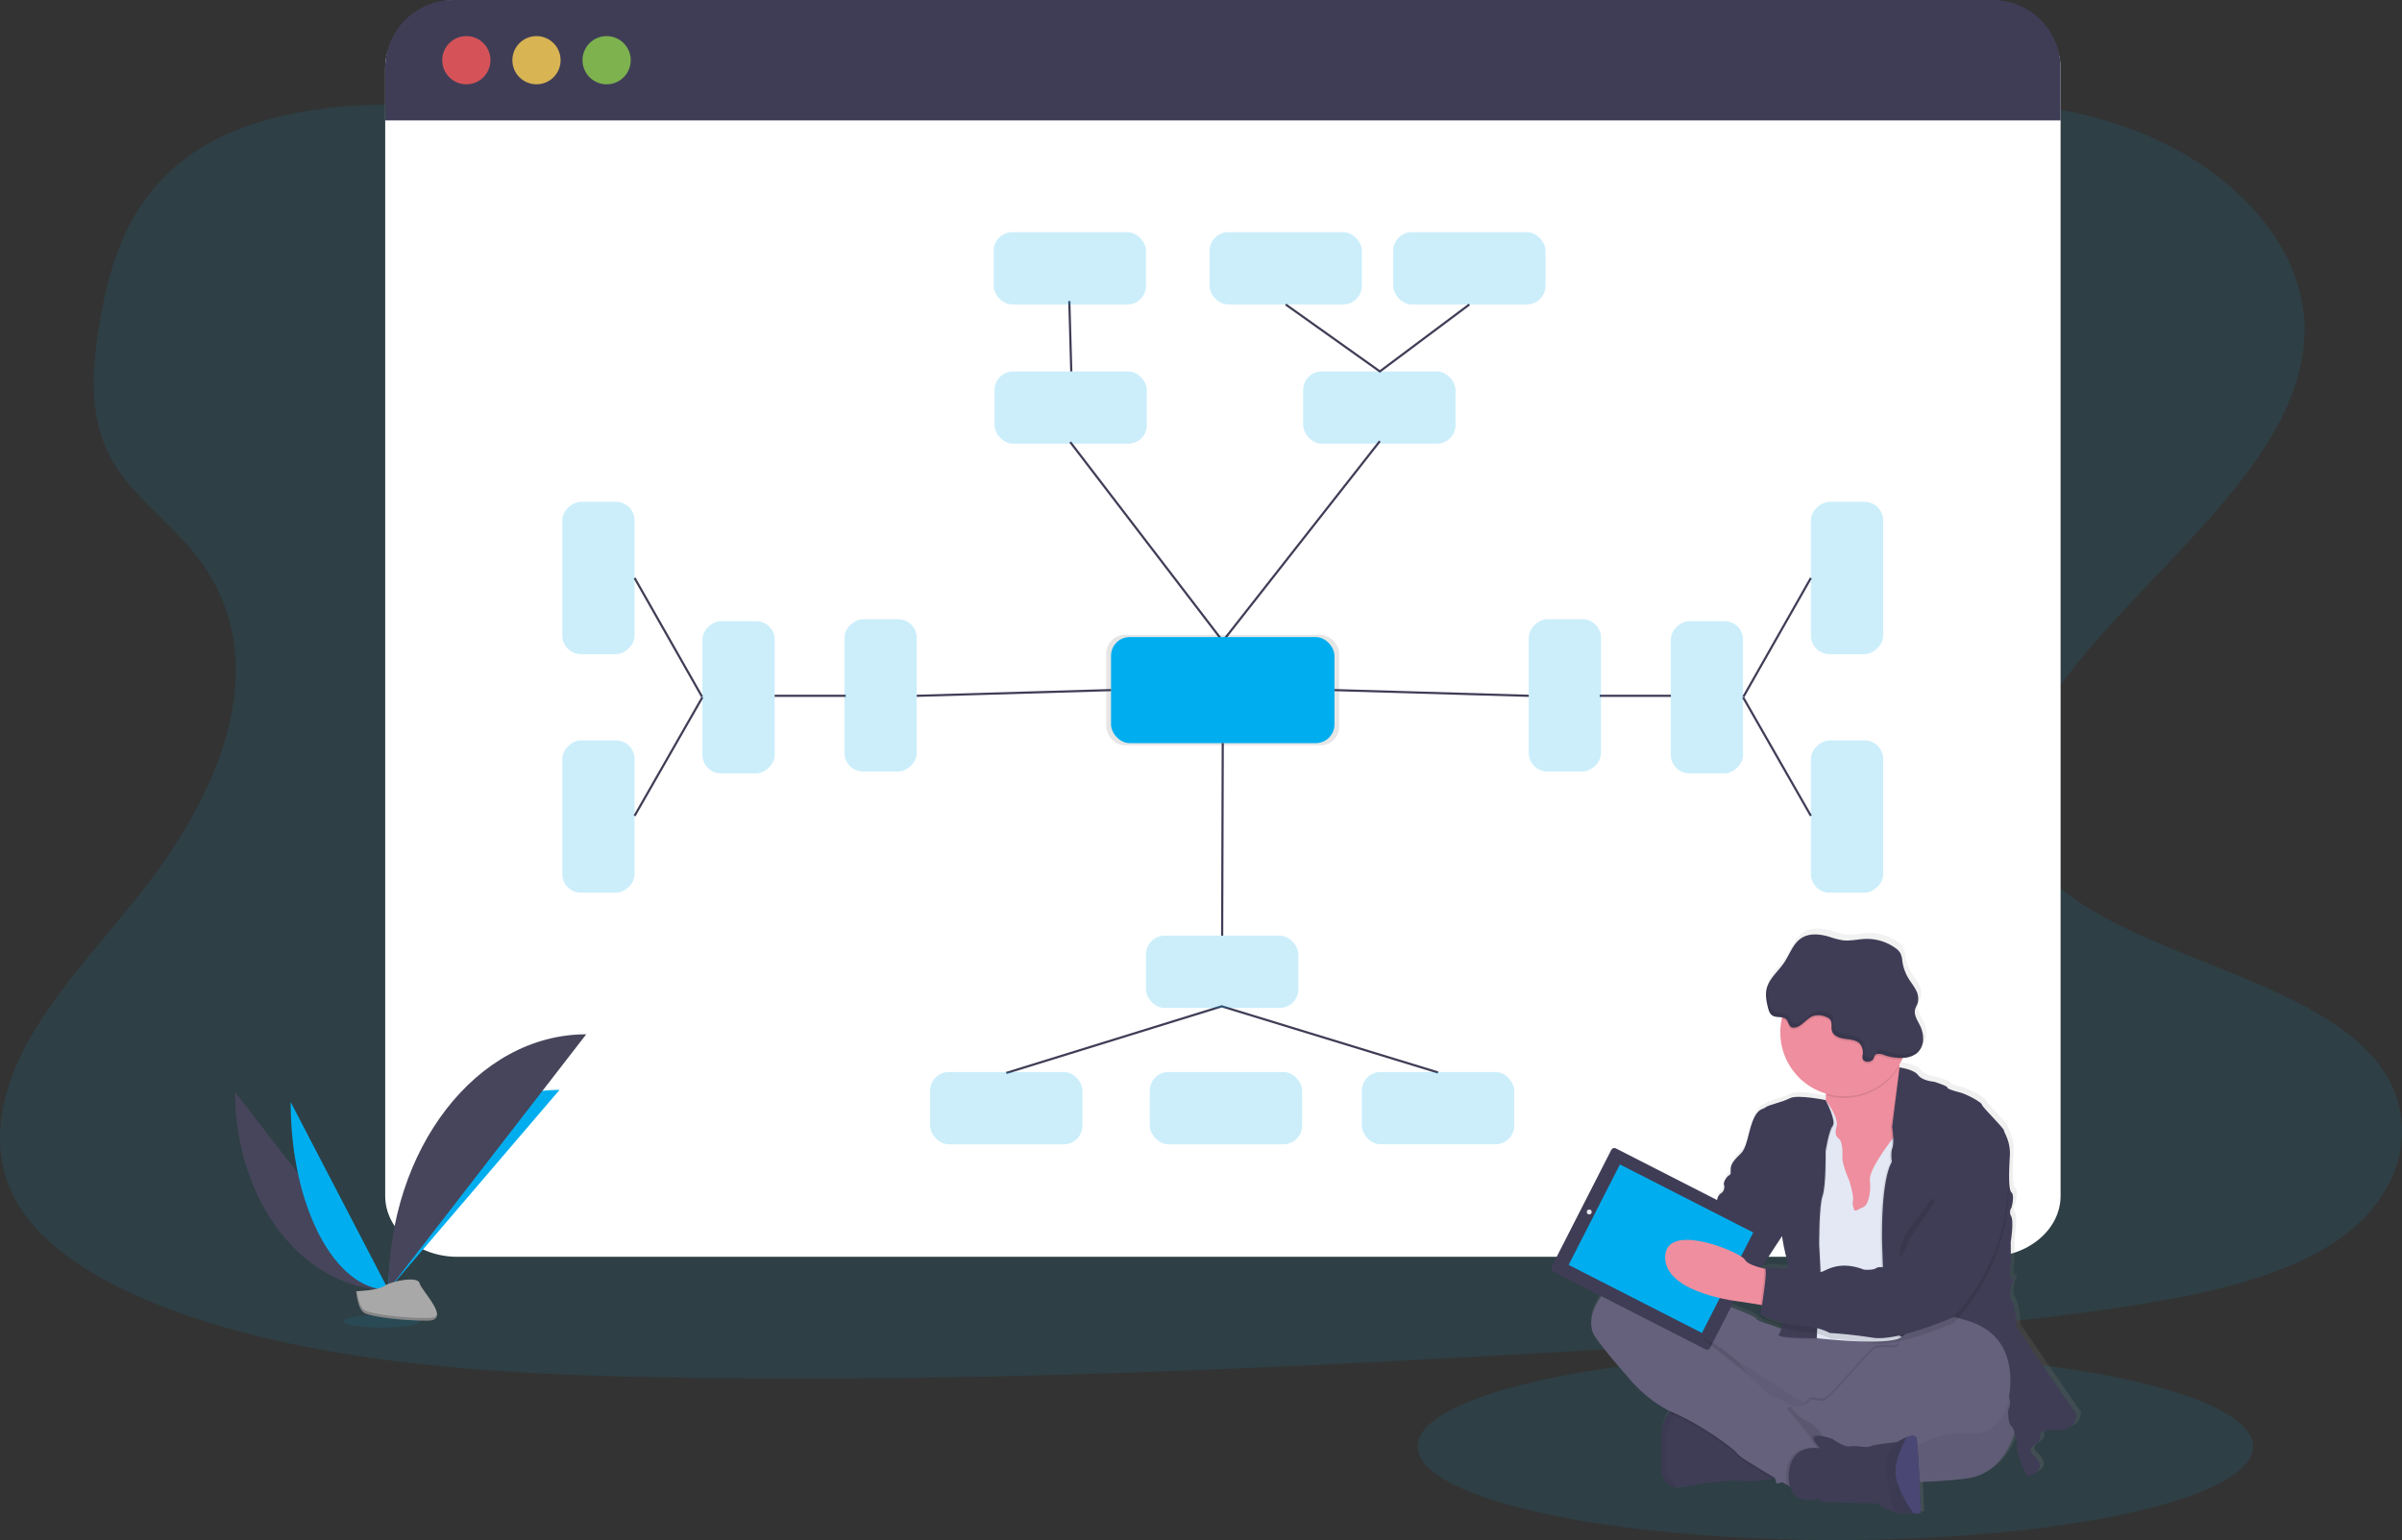 <svg data-name="Layer 1" xmlns="http://www.w3.org/2000/svg" width="1103.79" height="707.8">
    <rect width="100%" height="100%" fill="#333333" stroke="none"/>
    <defs>
        <linearGradient id="a" x1="891.82" y1="790.72" x2="891.82" y2="522.9" gradientUnits="userSpaceOnUse">
            <stop offset="0" stop-color="gray" stop-opacity=".25"/>
            <stop offset=".54" stop-color="gray" stop-opacity=".12"/>
            <stop offset="1" stop-color="gray" stop-opacity=".1"/>
        </linearGradient>
    </defs>
    <ellipse cx="843.39" cy="664.8" rx="192" ry="43" fill="#00aeef" opacity=".1"/>
    <path d="M625.02 26.79c0 156.1 97.93 282.41 219 282.41" fill="#00aeef" opacity=".1"/>
    <path d="M627.42 130.03c-70.75.54-138.73-15.45-203.73-33.27S294.22 58.9 224.9 50.72c-44.62-5.27-95.4-4.44-130.47 16-33.75 19.66-43.74 51.89-48.67 81.63-3.71 22.38-5.52 45.86 7.54 66.22 9.02 14.13 24.6 25.73 35.6 39.19 38.26 46.83 14.53 107.1-23.41 155.51-17.79 22.71-38.6 44.5-52.1 68.48s-19.18 51.1-5.79 74.6c13.28 23.28 43.54 40 76.09 51.45 66.13 23.1 143.21 27.7 218.26 29.16 166.14 3.25 332.71-6.63 498.83-16.5 61.47-3.66 123.22-7.34 183.48-17.15 33.46-5.45 67.92-13.44 91.74-30.61 30.25-21.8 36.68-57.11 15-82.33-36.37-42.29-133-49.68-159-95.53-14.31-25.24-1.57-54.37 17-78.92 39.94-52.64 108.35-100 110-158.62 1.1-40.25-34-79.28-86.68-96.43-55.25-18-130.79-12.79-169.85 21.61-40.23 35.42-112.57 51.08-175.05 51.55z" fill="#00aeef" opacity=".1"/>
    <path d="M946.9 31.19V549.6c0 15.42-14.88 28-33.24 28H210.24c-18.36 0-33.23-12.54-33.23-28V31.19C177.01 15.74 191.88 0 210.24 0l703.33 1.71c18.33 0 33.33 14.03 33.33 29.48z" fill="#fff"/>
    <path d="M946.9 31.35v24H177.01v-24A31.35 31.35 0 01208.35 0H915.5a31.36 31.36 0 0131.4 31.35z" fill="#3f3d56"/>
    <circle cx="214.3" cy="27.67" r="11.08" fill="#fa5959" opacity=".8"/>
    <circle cx="246.53" cy="27.67" r="11.08" fill="#fed253" opacity=".8"/>
    <circle cx="278.76" cy="27.67" r="11.08" fill="#8ccf4d" opacity=".8"/>
    <rect x="457" y="170.7" width="70.01" height="33.22" rx="8.57" fill="#00aeef" opacity=".2"/>
    <rect x="598.84" y="170.7" width="70.01" height="33.22" rx="8.57" fill="#00aeef" opacity=".2"/>
    <path fill="none" stroke="#3f3d56" stroke-miterlimit="10" d="M491.81 203.17l70.08 91.51 72.19-91.94"/>
    <rect x="508.37" y="291.75" width="107.03" height="50.79" rx="8.57" opacity=".1"/>
    <rect x="510.55" y="292.79" width="102.68" height="48.73" rx="8.57" fill="#00aeef"/>
    <path fill="none" stroke="#3f3d56" stroke-miterlimit="10" d="M492.29 170.7l-.91-32.35"/>
    <path fill="none" stroke="#3f3d56" stroke-miterlimit="10" d="M675.22 139.93l-41.14 30.77-43.27-30.77"/>
    <rect x="456.61" y="106.7" width="70.01" height="33.22" rx="8.57" fill="#00aeef" opacity=".2"/>
    <rect x="640.21" y="106.7" width="70.01" height="33.22" rx="8.57" fill="#00aeef" opacity=".2"/>
    <rect x="555.81" y="106.7" width="70.01" height="33.22" rx="8.57" fill="#00aeef" opacity=".2"/>
    <path fill="none" stroke="#3f3d56" stroke-miterlimit="10" d="M561.89 341.51l-.27 88.5"/>
    <path d="M561.43 462.49h0z" fill="none" stroke="#3f3d56" stroke-miterlimit="10"/>
    <path fill="none" stroke="#3f3d56" stroke-miterlimit="10" d="M462.42 493.11l99-30.63 99.4 30.41"/>
    <rect x="526.62" y="430.01" width="70.01" height="33.22" rx="8.57" fill="#00aeef" opacity=".2"/>
    <rect x="861.88" y="345.12" width="70.01" height="33.22" rx="8.57" transform="rotate(90 920.88 289.63)" fill="#00aeef" opacity=".2"/>
    <rect x="861.88" y="454.76" width="70.01" height="33.22" rx="8.57" transform="rotate(-90 824.78 447.37)" fill="#00aeef" opacity=".2"/>
    <rect x="625.82" y="492.66" width="70.01" height="33.22" rx="8.57" fill="#00aeef" opacity=".2"/>
    <rect x="475.52" y="588.76" width="70.01" height="33.22" rx="8.57" transform="rotate(-180 486.475 557.325)" fill="#00aeef" opacity=".2"/>
    <rect x="576.46" y="588.76" width="70.01" height="33.22" rx="8.57" transform="rotate(-180 587.415 557.325)" fill="#00aeef" opacity=".2"/>
    <path fill="none" stroke="#3f3d56" stroke-miterlimit="10" d="M801 320.45l31.16 54.49"/>
    <path fill="none" stroke="#3f3d56" stroke-miterlimit="10" d="M735.11 319.78h32.71"/>
    <path fill="none" stroke="#3f3d56" stroke-miterlimit="10" d="M613.23 317.15l89.28 2.63"/>
    <path fill="none" stroke="#3f3d56" stroke-miterlimit="10" d="M832.16 265.63l-31.01 54.58"/>
    <rect x="732.22" y="399.07" width="70.01" height="33.22" rx="8.57" transform="rotate(90 791.225 343.575)" fill="#00aeef" opacity=".2"/>
    <rect x="797.48" y="399.94" width="70.01" height="33.22" rx="8.57" transform="rotate(90 856.49 344.45)" fill="#00aeef" opacity=".2"/>
    <rect x="288.1" y="345.12" width="70.01" height="33.22" rx="8.57" transform="rotate(90 347.105 289.625)" fill="#00aeef" opacity=".2"/>
    <rect x="288.1" y="454.76" width="70.01" height="33.22" rx="8.57" transform="rotate(-90 251 447.37)" fill="#00aeef" opacity=".2"/>
    <path fill="none" stroke="#3f3d56" stroke-miterlimit="10" d="M322.78 320.45l-31.17 54.49"/>
    <path fill="none" stroke="#3f3d56" stroke-miterlimit="10" d="M388.66 319.78h-32.7"/>
    <path fill="none" stroke="#3f3d56" stroke-miterlimit="10" d="M510.55 317.15l-89.28 2.63"/>
    <path fill="none" stroke="#3f3d56" stroke-miterlimit="10" d="M291.61 265.63l31.01 54.58"/>
    <rect x="417.76" y="399.07" width="70.01" height="33.22" rx="8.57" transform="rotate(90 476.76 343.58)" fill="#00aeef" opacity=".2"/>
    <rect x="352.49" y="399.94" width="70.01" height="33.22" rx="8.57" transform="rotate(90 411.495 344.445)" fill="#00aeef" opacity=".2"/>
    <path d="M108.02 501.9c0 50.24 31.52 90.9 70.47 90.9" fill="#46455b"/>
    <path d="M178.49 592.79c0-50.81 35.18-91.92 78.65-91.92" fill="#00aeef"/>
    <path d="M133.56 506.45c0 47.72 20.1 86.34 44.93 86.34" fill="#00aeef"/>
    <path d="M178.49 592.79c0-64.92 40.66-117.45 90.9-117.45" fill="#46455b"/>
    <ellipse cx="175.43" cy="607.19" rx="17.52" ry="2.96" fill="#00aeef" opacity=".1"/>
    <path d="M163.67 593.43s10-.31 13-2.45 15.37-4.71 16.12-1.27 15 17.11 3.73 17.2-26.22-1.76-29.22-3.59-3.63-9.89-3.63-9.89z" fill="#a8a8a8"/>
    <path d="M196.73 605.71c-11.28.09-26.21-1.75-29.22-3.59-2.29-1.39-3.2-6.39-3.51-8.7h-.33s.63 8.06 3.64 9.89 17.94 3.68 29.22 3.59c3.26 0 4.38-1.19 4.32-2.9-.45 1.05-1.69 1.69-4.12 1.71z" opacity=".2"/>
    <path d="M1004.32 744.89l-27.67-40.12s-.52-9.93-2.33-12.26-.39-7.48-.39-7.48 1.94-2.84.26-3.09-.26-6.58-.26-6.58l-.13-10.07s1.55-9.67.26-12a3.82 3.82 0 01.13-4.13s1.55-5.55 0-7-1.17-10.06-.78-16.89-2.71-10.71-2.71-11.74-10.22-11.1-10.22-12-6.46-4.64-10.34-5.68-5.82-1.8-5.69-2.32-6.08-2.58-6.08-2.58-5.43-.38-7.5-3.09-8.4-3.5-8.57-3.52c0-.18-.09-.36-.12-.54l-.12-.58c.49-.82.94-1.66 1.35-2.53l.36-.79a11 11 0 006.36-2 8.7 8.7 0 003.1-6.19 13.6 13.6 0 00-1.51-6.87c-1.14-2.33-2.8-4.73-2.23-7.25.25-1.09.9-2 1.24-3.11a8.19 8.19 0 00-.93-6.11c-1-1.87-2.34-3.52-3.43-5.34a20.73 20.73 0 01-2.73-7.54 11.88 11.88 0 00-1-4.11 7.62 7.62 0 00-2.27-2.29 22.65 22.65 0 00-13.9-4.21c-3.52.12-7 1.07-10.52.64a38.93 38.93 0 01-6.15-1.61c-4.33-1.28-9.34-1.81-13.11.67s-5.28 7.36-7.84 11.18c-2.27 3.38-5.58 6.21-7.3 9.79 0-.07 0-.14.05-.21a12.35 12.35 0 00-1 2.61c-.66 2.81-.11 5.75.57 8.55.36 1.45.84 3 2.09 3.82s3 .63 4.52.89c-.06.25-.12.49-.17.74a29.5 29.5 0 0020.5 34.45v.78c0 .77-.06 1.51-.14 2.22s-13-2.67-16.49-.87-10.35 3.23-11.38 4.26-3.62.26-5.95 6.32-2.58 12.26-5.56 15.09-4.52 4.78-4.65 6.84.38 2.58-.78 3.23-2.84 3.35-2.33 4.38c0 0 .65 2.58-1.42 3.87a4.31 4.31 0 00-1.81 3.87s-.78 2.84-2.59 3.48-3 4.91-3 4.91l-5.86 6.74-11.63-12.86a4.9 4.9 0 00-6.91-.35l-5.61 5.2a11.24 11.24 0 00-5.71 3.4 15 15 0 00-3 4.4l-3.12 2.82a4.8 4.8 0 00-1.61 3.44 4.85 4.85 0 00.81 5.32l7.44 8.24v.07a13 13 0 00-7.2 2.93c-11.12 9.8-11.25 18.83-9.57 23s15.77 20 15.77 20 8.19 10.65 20 16.31l-.08.09c-.24.25-.47.52-.7.81l-.19.25-.18.25-.21.31-.16.25-.23.37a2 2 0 01-.14.25c-.09.16-.18.33-.26.5l-.09.17c-.11.22-.21.46-.32.7s-.07.18-.1.26-.14.34-.2.52l-.12.33c-.06.16-.11.33-.17.5s-.07.24-.11.37l-.15.56-.09.35c-.08.3-.14.61-.21.93l-.06.37c0 .21-.08.43-.11.66s-.05.31-.07.47 0 .42-.08.64 0 .33-.05.49 0 .49 0 .74v.45c0 .4 0 .82-.05 1.25-.26 15.09.62 17.28.62 17.28s1.83 4.81 6.87 5.15a8.93 8.93 0 002.21-.12c6.72-1.16 22.5-3.87 28.06-2.83 3.34.62 9.53-.3 13.93-1.13l1.17-.23.8 2.57 2.56-.7 2.17 1.25 1.37.79c2.55 8.65 12.91 5.7 12.91 5.7l2.46 1.42 25 .64a50.53 50.53 0 008.84 4.25 8.88 8.88 0 001.25.27 57.46 57.46 0 006.95.13c1.92 0 3.4-.13 3.4-.13s-.26-6.77-.62-14.36c9.53-.4 18-1 23.11-1.89 13.26-2.34 18.81-14.5 20.86-20.98a60.65 60.65 0 011.3 8 58.61 58.61 0 002.07 7 23.67 23.67 0 002.85 5.16c9.83-3.35 3.88-8.38 1.81-10.57s1.42-4 1.42-4 2.72-1.81 2.46-3.49-.39-3.48 8.4-3.35 8.41-7.22 8.41-7.22zm-136.54-82.37c.11.74 1.34 8.68 2.45 10.77a14.37 14.37 0 01.29 4.25c-5.21-.41-10.64-.64-10.64-.64a1.24 1.24 0 01.28.67l-.82-.19c-.38-.09-.78-.18-1.19-.29l9.6-14.59zm-19 30.25l9 1.43.76.12a30.29 30.29 0 00-.47 4.26c0 .13.2.29.49.48a11.67 11.67 0 00-.17 2.13c.14.72 4.36 2.26 9.2 3.54-.07.26-.14.5-.2.74-4.27-2.25-11-3.3-11.78-5S832 690.84 832 690.84s-.84-.45-2.28-1.14l6 1.14 1.66-.17a89.92 89.92 0 0011.38 2.1z" transform="translate(-48.1 -96.1)" fill="url(#a)"/>
    <path d="M926.79 654.4s-3.59 21.65-21.79 24.86-78.94 2.56-78.94 2.56-34.73-5-47.29-34.34-20.63-41-9.87-41.53 68.82 19.61 72.15 19.87 88.94-44.6 85.74 28.58z" fill="#65617d"/>
    <path d="M926.79 654.4s-3.59 21.65-21.79 24.86-78.94 2.56-78.94 2.56-34.73-5-47.29-34.34-20.63-41-9.87-41.53 68.82 19.61 72.15 19.87 88.94-44.6 85.74 28.58z" opacity=".05"/>
    <path d="M763.9 678.49s1.81 4.77 6.8 5.12a8.77 8.77 0 002.19-.12c6.67-1.16 22.3-3.85 27.81-2.82 3.32.61 9.45-.3 13.82-1.12 2.9-.55 5-1.06 5-1.06s-5.12-17-5.77-17.56-23.06-14-23.06-14l-17.79-1.24a9.39 9.39 0 00-6 3.54c-1.87 2.27-3.48 6-3.59 12.1-.31 14.98.59 17.16.59 17.16z" fill="#3f3d56"/>
    <path d="M763.9 678.49s1.81 4.77 6.8 5.12a73.93 73.93 0 01-4.82-7l.09-12.43a21.89 21.89 0 017-18.45h-.07s-9.35.64-9.61 15.64.61 17.12.61 17.12z" opacity=".05"/>
    <path d="M840.9 651.32l16.53-12.94 26-25.63s-2.81-.14-7.05-.32c-1 .67-4 2.78-4.12 5.35-.12 3.14-7 .22-10.62 2s-21.1 24.28-24.18 24.12-5.51-1.56-6.79.62l-.09.14z" opacity=".1"/>
    <path d="M766.9 649.22c.59.28 1.19.56 1.79.82 12.56 5.38 28.07 16.66 29.22 18.71.71 1.25 9.7 6.71 16.64 10.8 2.9-.55 5-1.06 5-1.06s-5.12-17-5.77-17.56-23.06-14-23.06-14l-17.82-1.24a9.39 9.39 0 00-6 3.53z" opacity=".1"/>
    <path d="M731.99 612.49c1.67 4.1 15.64 19.86 15.64 19.86s8.84 11.54 21.4 16.92 28.06 16.66 29.22 18.71c.74 1.32 10.75 7.35 17.8 11.49l1.58.92 3.5 2 1.85 1.07s4.29-3.45 8.57-6.92 8.41-6.86 8.48-7c.12-.38 1.79-4.74 1.4-5-.2-.13-1.08-1.91-2.69-4a18.25 18.25 0 00-6.53-5.4c-5.9-2.69-8.46-8.82-8.46-8.82s-.56-.4-1.41-.94a17.09 17.09 0 00-5.77-2.57c-2.82-.35-8.07-6.12-8.07-6.12s-3.59-2.31-5-5.25-21.22-16.46-23.06-17.73l48.18 30.95 11.53 7.41 16.54-12.94 26-25.63s-3.5-.17-8.58-.39c-12.65-.55-35.1-1.41-37.94-.77a21.45 21.45 0 01-7 .46s-6.4.29-10.63-1.94-10.9-3.28-11.67-4.93-23.45-9.61-23.45-9.61-30.88-16.4-41.91-6.66-11.18 18.73-9.52 22.83z" fill="#65617d"/>
    <path d="M831.57 518.43l4 13.19 5.13 29.74 18.83 1.28 5.46-9 5.44-9s3.39-12 5.83-23.64c2.15-10.28 3.56-20.26 1.22-21.34-2.08-1-3.45-4.43-4.34-8.15-.11-.46-.22-.93-.31-1.39a73.86 73.86 0 01-1.25-9.56s-39.47-2.05-34 14.23a25.82 25.82 0 011.49 8.65 21.8 21.8 0 01-.14 2.2 18.45 18.45 0 01-7.36 12.79z" fill="#ee8e9e"/>
    <path d="M823.36 516.25l1.42 22.42 3.2 19.1 3.59 8.84 3.2 48.38s30.9 3.57 38.42-.06a3.33 3.33 0 001.36-1.07c9.07-13.7 6.1-53.4 6.1-53.4l3.46-25.63-2.31-13.3-5.57-.6-4.29-.45s-1 1.19-2.37 3c-3.8 5-10.79 14.88-10.32 19 .64 5.64-.77 11.4-3 12.3s-4 2.44-4.35.9-.77-1.92-.39-4.1-1.67-8.85-1.67-8.85-3.46-7.81-3.2-11.15-.38-7.17-1.41-8.07-2.43-1.79-1.28-5.89-5.05-12.05-5.05-12.05z" fill="#e3e8f4"/>
    <path d="M864.18 572.26l1.29 38.32 7.4 4.1a3.4 3.4 0 001.36-1.06c9.07-13.71 6.1-53.41 6.1-53.41l3.46-25.63-2.31-13.3-5.57-.6c2.15-10.28 3.56-20.26 1.22-21.34-2.08-1-3.45-4.43-4.34-8.15l-4 27.11s.33 2.45.45 5a14.26 14.26 0 01-.32 4.77c-.9 2.31-.26 6.41-.26 6.41-2.31 4.07-3.47 11.61-4 18.89-.76 9.66-.48 18.89-.48 18.89z" opacity=".1"/>
    <path d="M872.9 490.58s6.46.8 8.51 3.5 7.43 3.07 7.43 3.07 6.15 2 6 2.56 1.79 1.29 5.63 2.31 10.26 4.74 10.26 5.64 10.17 10.89 10.17 11.92 3.08 4.87 2.69 11.66-.77 15.38.77 16.79 0 6.92 0 6.92a3.78 3.78 0 00-.13 4.1c1.28 2.31-.25 11.92-.25 11.92l.12 10s-1.41 6.28.26 6.54-.26 3.08-.26 3.08-1.41 5.12.39 7.43 2.31 12.17 2.31 12.17l27.42 39.86s.39 7.3-8.33 7.18-8.59 1.66-8.33 3.33-2.43 3.46-2.43 3.46-3.46 1.79-1.41 4 7.94 7.18-1.8 10.51a23.76 23.76 0 01-2.82-5.13 58 58 0 01-2.05-6.92s-.9-9.74-2.69-11-1.54-7.43-1.54-7.43 2.57-5-1-7.05-55.62-30.89-55.62-30.89l-1.3-38.37s-.9-28.32 4.48-37.81c0 0-.64-4.1.26-6.41s-.13-9.74-.13-9.74z" fill="#3f3d56"/>
    <path d="M839.33 505.96s-12.89-2.66-16.35-.86-10.25 3.2-11.28 4.23-3.58.25-5.89 6.28-2.56 12.17-5.51 15-4.49 4.74-4.62 6.79.39 2.56-.76 3.21-2.82 3.33-2.31 4.35 26.65 23.58 26.65 23.58 1.29 8.59 2.44 10.77-1.28 32.16-3.84 34.22 17.3 1.86 17.3 1.86.89-19.68 1.66-20.7-.51-22-.51-22-.13-17.94 1.54-22.68 1.48-20.5 1.48-20.5 1.47-9.46 3.26-11.67-3.26-11.88-3.26-11.88z" opacity=".1"/>
    <path d="M838.9 505.57s-12.88-2.65-16.34-.86-10.22 3.19-11.24 4.19-3.59.26-5.9 6.28-2.56 12.18-5.51 15-4.48 4.74-4.61 6.79.38 2.56-.77 3.2-2.82 3.33-2.31 4.36 26.68 23.62 26.68 23.62 1.28 8.58 2.44 10.76-1.29 32.17-3.85 34.22 17.3 1.86 17.3 1.86.9-19.67 1.67-20.7-.52-22-.52-22-.12-17.94 1.54-22.68 1.42-20.55 1.42-20.55 1.47-9.46 3.26-11.66-3.26-11.83-3.26-11.83z" fill="#3f3d56"/>
    <path d="M837.59 494.72a25.82 25.82 0 011.49 8.65 29.36 29.36 0 0033.72-13.32 73.86 73.86 0 01-1.25-9.56s-39.47-2.05-33.96 14.23z" opacity=".1"/>
    <path d="M818.11 474.47a29.35 29.35 0 10.64-6.1 29.35 29.35 0 00-.64 6.1z" fill="#ee8e9e"/>
    <path d="M799.27 542.39l-7 2.18s.65 2.56-1.41 3.84a4.29 4.29 0 00-1.79 3.85s-.77 2.82-2.56 3.46-2.95 4.87-2.95 4.87l-5.9 6.79s-2.17 1.79-1.79 2.69-2.31 1.15-2.31 1.15l1.34 22.82 12.18 2.3 7.56-.77 6.15-2.3 5.38-3.21 2.44-6.28 10.76-16.4z" fill="#3f3d56"/>
    <path d="M775.31 573.02s-15.64-22.56-27.3-10.38 4.74 31.91 8.59 31.27 22.17-1.67 22.17-1.67z" fill="#ee8e9e"/>
    <rect x="770.4" y="638.26" width="81.83" height="63.54" rx="1.54" transform="rotate(27.04 986.998 521.83)" fill="#3f3d56"/>
    <path fill="#00aeef" d="M744.398 535.158l61.262 31.268-23.563 46.165-61.261-31.268z"/>
    <circle cx="730.3" cy="557" r="1.13" fill="#e6e8ec"/>
    <circle cx="796.61" cy="590.97" r="1.86" fill="#e6e8ec"/>
    <path d="M765.18 577.76c-.12 16.92 34.86 20.5 34.86 20.5l8.94 1.42 4 .64 1.67-16.54s-1.83-.27-4.12-.8c-3.39-.79-7.78-2.16-8.7-4.07-1.53-3.2-36.52-18.07-36.65-1.15z" fill="#ee8e9e"/>
    <path d="M818.75 468.37a3.41 3.41 0 012.15 1c1 1.05 1 2.91 2.33 3.55a2.58 2.58 0 001.53.18c3.41-.48 5.38-4.33 8.65-5.39a8.67 8.67 0 015.73.5 4.18 4.18 0 011.9 1.21c1.1 1.42.33 3.51.84 5.22.7 2.38 3.54 3.33 6 3.64s5.23.48 6.88 2.34a6.27 6.27 0 011.22 5 3.91 3.91 0 000 1.83c.68 1.93 4 1.64 4.87.12.64-1.1.45-2 1.94-2.32a6.32 6.32 0 013.14.54 23.08 23.08 0 008.11 1.24 29.35 29.35 0 10-55.27-18.58z" opacity=".1"/>
    <path d="M855.96 486.61a4 4 0 010-1.84 6.27 6.27 0 00-1.22-5c-1.65-1.86-4.42-2-6.88-2.34s-5.3-1.26-6-3.64c-.51-1.71.26-3.8-.84-5.21a4.14 4.14 0 00-1.9-1.22 8.67 8.67 0 00-5.73-.5c-3.27 1.06-5.24 4.91-8.65 5.39a2.58 2.58 0 01-1.53-.18c-1.29-.64-1.34-2.5-2.33-3.55-1.56-1.65-4.51-.58-6.42-1.81-1.24-.8-1.72-2.36-2.07-3.79-.67-2.79-1.22-5.71-.56-8.5 1.11-4.77 5.37-8 8.09-12.11 2.54-3.79 4-8.59 7.77-11.11s8.7-1.94 13-.66a37.88 37.88 0 006.09 1.59c3.46.43 6.94-.51 10.43-.63a22.46 22.46 0 0113.77 4.18 7.64 7.64 0 012.25 2.28 11.49 11.49 0 011 4.08 20.82 20.82 0 002.71 7.5c1.07 1.8 2.43 3.43 3.4 5.3a8.18 8.18 0 01.92 6.07c-.33 1.05-1 2-1.23 3.09-.57 2.5 1.08 4.89 2.21 7.2a13.55 13.55 0 011.5 6.83 8.61 8.61 0 01-3.08 6.14 11 11 0 01-6.49 2 23 23 0 01-8.27-1.27 6.32 6.32 0 00-3.14-.54c-1.49.3-1.3 1.22-1.94 2.32-.86 1.56-4.18 1.85-4.86-.07z" fill="#3f3d56"/>
    <path d="M840.15 652.09l16.54-12.94 26-25.63s-3.5-.17-8.58-.39a5.63 5.63 0 00-1.82 3.5c-.12 3.13-7 .22-10.62 2s-21.13 24.27-24.21 24.13-5.51-1.56-6.79.62l-.09.14a3.68 3.68 0 01-2 1.16z" opacity=".1"/>
    <path d="M806.83 651.19l8.31 26.52 1.3 4.16 4-1.08 8.72-2.4L868 667.72a33.62 33.62 0 0014-3.73 42.44 42.44 0 0124.14-5.26c5.13.48 10.84-1.73 15.58-10.49 0 0 10.76-31.78-16.41-40.88s-28.46 4.84-28.46 4.84l-.37.23c-1 .67-4 2.78-4.12 5.35-.12 3.14-7 .22-10.62 2s-21.2 24.28-24.28 24.12-5.51-1.56-6.79.62l-.09.14c-.95 1.31-3.81 1.61-5.69 1.67h-1.78l-.24.07-2 .59z" fill="#65617d"/>
    <path d="M808.98 599.68l4 .64 1.67-16.54s-1.83-.27-4.12-.8c.6 2.3-.77 11.22-1.55 16.7z" opacity=".1"/>
    <path d="M913.77 522.43s11.92-3.46 9 30.38-25 55.23-25 55.23-25.37 11.15-36.78 9.36a198.28 198.28 0 00-19.73-2.18 29 29 0 00-11.54-3.08c-6.4-.25-19.86-4.23-20.12-5.51s3.34-20.12 1.8-21.53c0 0 17.94.74 19.73 2s4.36.37 6.28 0 7.82-5.49 19.48-1c0 0 4 .38 5.51-.64s4-.26 4-.26a11.49 11.49 0 002.79-1.41c.38-.51 3.46 0 3.46 0a1.36 1.36 0 001.92-.9 8.34 8.34 0 011.79-2.82s3.46-19.48 10-26.78c0 0 1.92-1.67 1.41-3.72s10.62-31.24 26-27.14z" opacity=".1"/>
    <path d="M913.46 519.83s11.92-3.46 9 30.38-25 55.23-25 55.23-25.38 11.15-36.78 9.36-19.78-2.18-19.78-2.18a29 29 0 00-11.53-3.08c-6.41-.25-19.86-4.23-20.12-5.51s3.33-20.12 1.79-21.53c0 0 17.94.74 19.74 2s4.36.36 6.28 0 7.82-5.5 19.48-1c0 0 4 .38 5.51-.64s4-.26 4-.26a11.29 11.29 0 002.78-1.41c.38-.51 3.46 0 3.46 0a1.36 1.36 0 001.92-.9 8.59 8.59 0 011.8-2.82s3.46-19.48 10-26.78c0 0 1.93-1.67 1.41-3.72s10.66-31.24 26.04-27.14z" fill="#3f3d56"/>
    <path d="M820.9 646.98l16.92 20.48c.07-.06.11-.1.11-.12.13-.38 1.79-4.74 1.41-5s-3.33-6.67-9.23-9.36a17.49 17.49 0 01-7.24-6.6z" opacity=".1"/>
    <path d="M821.13 682.42l1.85 1.07s4.29-3.45 8.57-6.92 8.41-6.86 8.48-7c.12-.38 1.79-4.74 1.4-5-.2-.13-1.08-1.91-2.69-4-11.48-3.22-4.17 4.75-3.2 5.11 0 0-14-3.2-14.74 12a18 18 0 00.33 4.74z" opacity=".1"/>
    <path d="M835.28 688.9l2.44 1.41 24.73.64a50 50 0 008.76 4.21 7.66 7.66 0 001.24.28 58.55 58.55 0 006.89.13c1.9 0 3.36-.13 3.36-.13s-1.17-31.2-2-34.48c-.42-1.57-2.5-1.22-4.54-.44a30 30 0 00-4.43 2.24s-10.51 1-12.18 1.93-6.4-.52-9.35 0-8.2-3.47-8.2-3.47c-14.36-4.74-6.28 4.1-5.26 4.48 0 0-14-3.2-14.73 12s13.27 11.2 13.27 11.2z" fill="#3f3d56"/>
    <path d="M871.04 676.82c.27 6.46 5.3 14.48 8.3 18.72 1.9 0 3.36-.13 3.36-.13s-1.17-31.2-2-34.48c-.42-1.57-2.5-1.22-4.54-.44-2.53 4.65-5.34 11.13-5.12 16.33z" fill="#565387"/>
    <path d="M871.04 676.82c.27 6.46 5.3 14.48 8.3 18.72 1.9 0 3.36-.13 3.36-.13s-1.17-31.2-2-34.48c-.42-1.57-2.5-1.22-4.54-.44-2.53 4.65-5.34 11.13-5.12 16.33z" opacity=".1"/>
    <path d="M866.81 677.68c1.7 6.23 1.68 13.22 4.4 17.45a7.66 7.66 0 001.24.28 58.55 58.55 0 006.89.13c1.9 0 3.36-.13 3.36-.13s-1.17-31.2-2-34.48c-.42-1.57-2.5-1.22-4.54-.44a30 30 0 00-4.43 2.24s-7.1 6.97-4.92 14.95z" opacity=".05"/>
    <path d="M781.48 614.45s12.29 4 22.7 18.16z" opacity=".1"/>
    <g opacity=".1">
        <path d="M881.31 460.67c0 .1 0 .19-.07.28a10.86 10.86 0 01-.43 1.07 8.1 8.1 0 01.5-1.35z"/>
        <path d="M811.8 454.46a12 12 0 011-2.59c-.07.22-.13.44-.19.67-.65 2.79-.11 5.71.57 8.49.35 1.44.83 3 2.07 3.8 1.91 1.22 4.86.16 6.42 1.81 1 1 1 2.91 2.33 3.55a2.58 2.58 0 001.53.18c3.4-.48 5.38-4.33 8.65-5.39a8.67 8.67 0 015.73.5 4.17 4.17 0 011.9 1.22c1.09 1.41.33 3.5.83 5.21.71 2.38 3.55 3.32 6 3.64s5.23.48 6.88 2.34a6.27 6.27 0 011.22 5 3.78 3.78 0 000 1.83c.68 1.92 4 1.64 4.87.12.64-1.1.44-2 1.94-2.33a6.44 6.44 0 013.14.55 23.26 23.26 0 008.28 1.24 11 11 0 006.49-2 7.54 7.54 0 002-2.42 8.21 8.21 0 01-2.77 4.34 11 11 0 01-6.49 2 23 23 0 01-8.3-1.32 6.32 6.32 0 00-3.14-.54c-1.49.3-1.3 1.22-1.94 2.32-.87 1.52-4.19 1.81-4.87-.11a4 4 0 010-1.84 6.27 6.27 0 00-1.22-5c-1.65-1.86-4.42-2-6.88-2.34s-5.3-1.26-6-3.64c-.51-1.71.26-3.8-.84-5.21a4.19 4.19 0 00-1.9-1.22 8.67 8.67 0 00-5.73-.5c-3.27 1.06-5.25 4.91-8.65 5.39a2.58 2.58 0 01-1.53-.18c-1.29-.64-1.34-2.5-2.33-3.55-1.56-1.65-4.51-.58-6.42-1.81-1.24-.8-1.72-2.36-2.07-3.79-.69-2.71-1.23-5.63-.58-8.42z"/>
    </g>
    <path d="M883.3 557.03c-2.35 3.17-5 6.1-7.11 9.45s-3.54 7.27-3.11 11.19c2.15-2.2 3.13-5.25 4.49-8 2.29-4.68 5.72-8.65 8.62-13 .55-.82 4.09-5.57 2.3-5.8-1.48-.17-4.39 5.08-5.19 6.16z" opacity=".1"/>
</svg>
